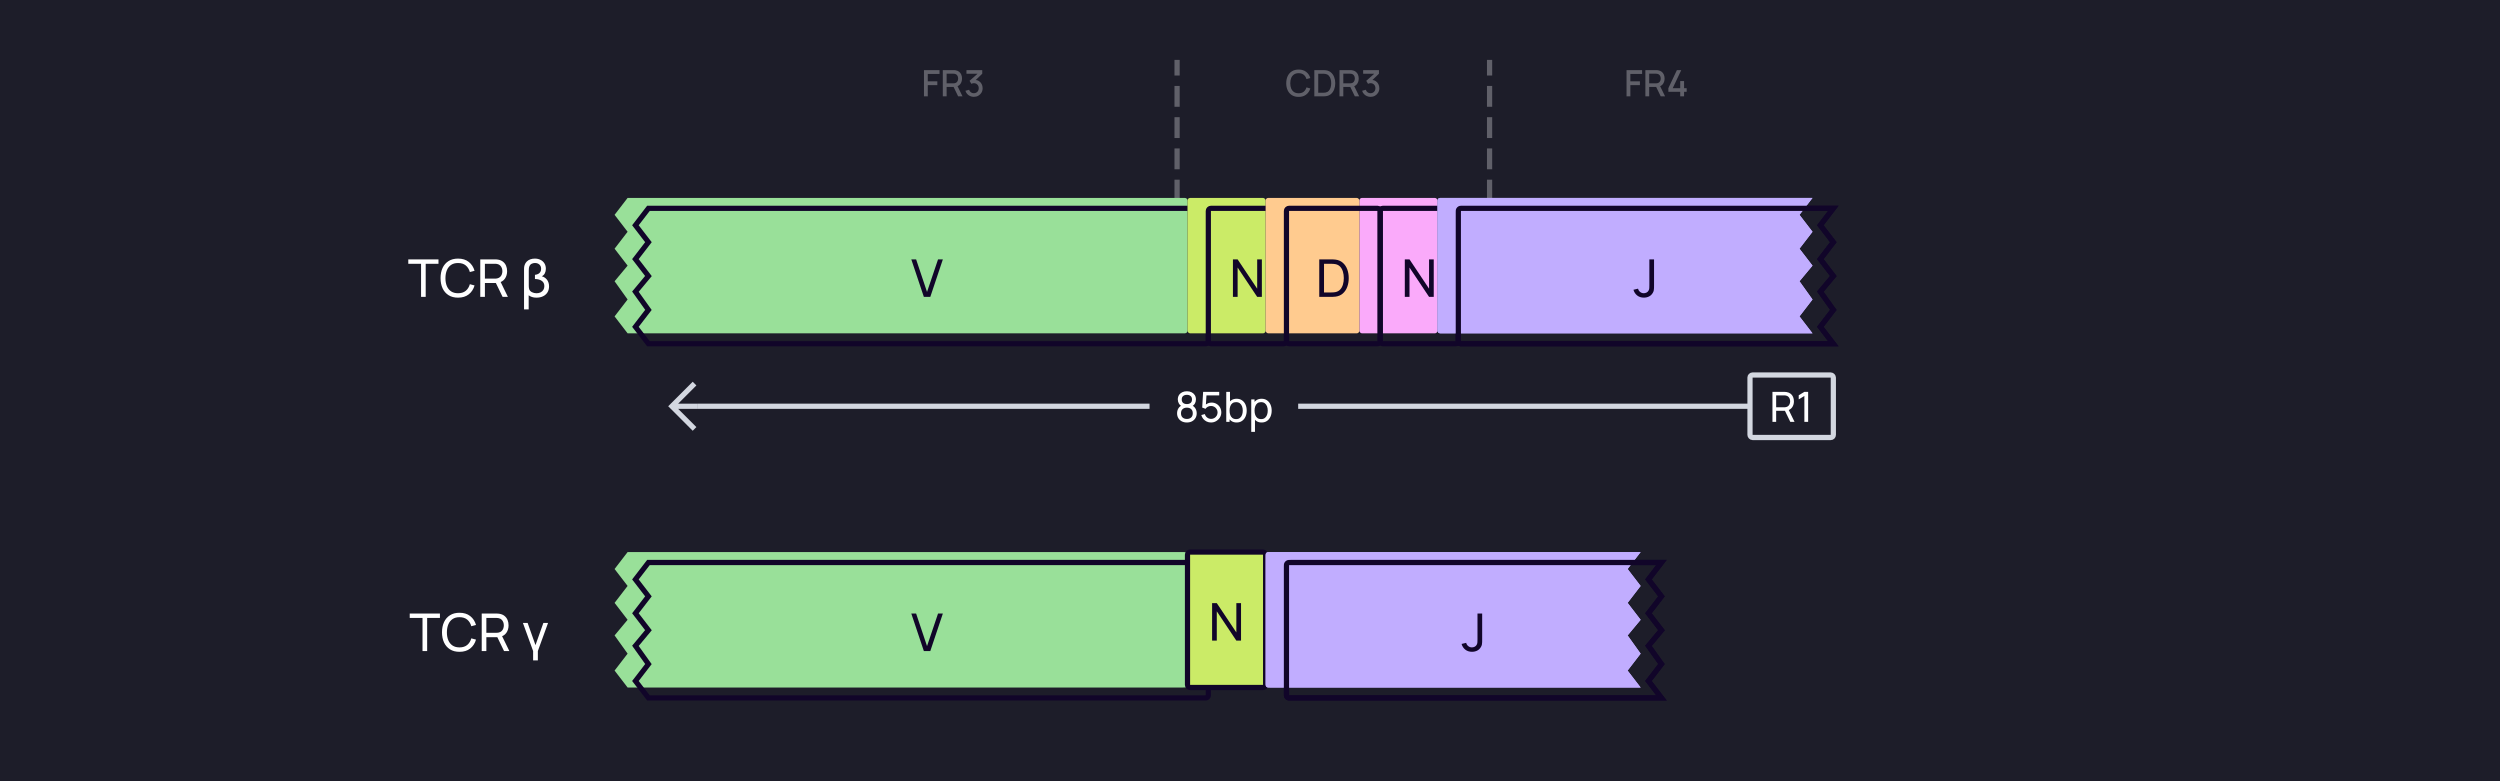 <svg width="960" height="300" viewBox="0 0 960 300" fill="none" xmlns="http://www.w3.org/2000/svg">
<rect width="960" height="300" fill="#1D1D29"/>
<path d="M354.805 37V26.92H360.776V28.383H356.268V31.225H359.936V32.695H356.268V37H354.805ZM362.038 37V26.92H366.112C366.21 26.92 366.331 26.925 366.476 26.934C366.62 26.939 366.758 26.953 366.889 26.976C367.449 27.065 367.915 27.256 368.289 27.55C368.667 27.844 368.949 28.215 369.136 28.663C369.322 29.111 369.416 29.606 369.416 30.147C369.416 30.95 369.21 31.643 368.8 32.226C368.389 32.805 367.773 33.166 366.952 33.311L366.357 33.381H363.501V37H362.038ZM367.932 37L365.944 32.898L367.421 32.52L369.605 37H367.932ZM363.501 31.995H366.056C366.149 31.995 366.252 31.99 366.364 31.981C366.48 31.972 366.59 31.955 366.693 31.932C366.991 31.862 367.232 31.734 367.414 31.547C367.596 31.356 367.726 31.136 367.806 30.889C367.885 30.642 367.925 30.394 367.925 30.147C367.925 29.9 367.885 29.655 367.806 29.412C367.726 29.165 367.596 28.948 367.414 28.761C367.232 28.57 366.991 28.439 366.693 28.369C366.59 28.341 366.48 28.322 366.364 28.313C366.252 28.304 366.149 28.299 366.056 28.299H363.501V31.995ZM373.964 37.189C373.465 37.189 372.996 37.096 372.557 36.909C372.118 36.718 371.738 36.447 371.416 36.097C371.099 35.747 370.868 35.334 370.723 34.858L372.137 34.466C372.272 34.9 372.508 35.234 372.844 35.467C373.18 35.696 373.553 35.808 373.964 35.803C374.333 35.798 374.657 35.712 374.937 35.544C375.217 35.376 375.436 35.15 375.595 34.865C375.754 34.576 375.833 34.244 375.833 33.871C375.833 33.311 375.658 32.849 375.308 32.485C374.963 32.121 374.51 31.939 373.95 31.939C373.791 31.939 373.628 31.962 373.46 32.009C373.297 32.056 373.143 32.116 372.998 32.191L372.312 31.036L375.868 27.893L376.022 28.313H371.122V26.92H377.184V28.313L374.23 31.155L374.216 30.679C374.851 30.679 375.401 30.821 375.868 31.106C376.335 31.386 376.694 31.769 376.946 32.254C377.203 32.735 377.331 33.274 377.331 33.871C377.331 34.515 377.179 35.087 376.876 35.586C376.577 36.085 376.174 36.477 375.665 36.762C375.161 37.047 374.594 37.189 373.964 37.189Z" fill="white" fill-opacity="0.3"/>
<path d="M498.682 37.21C497.674 37.21 496.815 36.991 496.106 36.552C495.397 36.109 494.853 35.493 494.475 34.704C494.102 33.915 493.915 33.001 493.915 31.96C493.915 30.919 494.102 30.005 494.475 29.216C494.853 28.427 495.397 27.814 496.106 27.375C496.815 26.932 497.674 26.71 498.682 26.71C499.844 26.71 500.805 27.004 501.566 27.592C502.331 28.18 502.863 28.971 503.162 29.965L501.678 30.364C501.482 29.659 501.132 29.106 500.628 28.705C500.129 28.304 499.48 28.103 498.682 28.103C497.968 28.103 497.373 28.264 496.897 28.586C496.421 28.908 496.062 29.358 495.819 29.937C495.581 30.516 495.462 31.19 495.462 31.96C495.457 32.73 495.574 33.404 495.812 33.983C496.055 34.562 496.414 35.012 496.89 35.334C497.371 35.656 497.968 35.817 498.682 35.817C499.48 35.817 500.129 35.616 500.628 35.215C501.132 34.809 501.482 34.256 501.678 33.556L503.162 33.955C502.863 34.949 502.331 35.74 501.566 36.328C500.805 36.916 499.844 37.21 498.682 37.21ZM504.702 37V26.92H507.859C507.952 26.92 508.125 26.922 508.377 26.927C508.633 26.932 508.878 26.95 509.112 26.983C509.9 27.081 510.563 27.363 511.1 27.83C511.641 28.297 512.049 28.889 512.325 29.608C512.6 30.322 512.738 31.106 512.738 31.96C512.738 32.819 512.6 33.607 512.325 34.326C512.049 35.04 511.641 35.63 511.1 36.097C510.563 36.559 509.9 36.839 509.112 36.937C508.878 36.97 508.633 36.988 508.377 36.993C508.125 36.998 507.952 37 507.859 37H504.702ZM506.2 35.607H507.859C508.017 35.607 508.206 35.602 508.426 35.593C508.645 35.584 508.839 35.565 509.007 35.537C509.52 35.439 509.935 35.217 510.253 34.872C510.575 34.522 510.81 34.093 510.96 33.584C511.109 33.075 511.184 32.534 511.184 31.96C511.184 31.367 511.107 30.819 510.953 30.315C510.799 29.806 510.561 29.382 510.239 29.041C509.921 28.696 509.511 28.476 509.007 28.383C508.839 28.35 508.643 28.332 508.419 28.327C508.199 28.318 508.013 28.313 507.859 28.313H506.2V35.607ZM514.368 37V26.92H518.442C518.54 26.92 518.661 26.925 518.806 26.934C518.95 26.939 519.088 26.953 519.219 26.976C519.779 27.065 520.245 27.256 520.619 27.55C520.997 27.844 521.279 28.215 521.466 28.663C521.652 29.111 521.746 29.606 521.746 30.147C521.746 30.95 521.54 31.643 521.13 32.226C520.719 32.805 520.103 33.166 519.282 33.311L518.687 33.381H515.831V37H514.368ZM520.262 37L518.274 32.898L519.751 32.52L521.935 37H520.262ZM515.831 31.995H518.386C518.479 31.995 518.582 31.99 518.694 31.981C518.81 31.972 518.92 31.955 519.023 31.932C519.321 31.862 519.562 31.734 519.744 31.547C519.926 31.356 520.056 31.136 520.136 30.889C520.215 30.642 520.255 30.394 520.255 30.147C520.255 29.9 520.215 29.655 520.136 29.412C520.056 29.165 519.926 28.948 519.744 28.761C519.562 28.57 519.321 28.439 519.023 28.369C518.92 28.341 518.81 28.322 518.694 28.313C518.582 28.304 518.479 28.299 518.386 28.299H515.831V31.995ZM526.294 37.189C525.795 37.189 525.326 37.096 524.887 36.909C524.448 36.718 524.068 36.447 523.746 36.097C523.429 35.747 523.198 35.334 523.053 34.858L524.467 34.466C524.602 34.9 524.838 35.234 525.174 35.467C525.51 35.696 525.883 35.808 526.294 35.803C526.663 35.798 526.987 35.712 527.267 35.544C527.547 35.376 527.766 35.15 527.925 34.865C528.084 34.576 528.163 34.244 528.163 33.871C528.163 33.311 527.988 32.849 527.638 32.485C527.293 32.121 526.84 31.939 526.28 31.939C526.121 31.939 525.958 31.962 525.79 32.009C525.627 32.056 525.473 32.116 525.328 32.191L524.642 31.036L528.198 27.893L528.352 28.313H523.452V26.92H529.514V28.313L526.56 31.155L526.546 30.679C527.181 30.679 527.731 30.821 528.198 31.106C528.665 31.386 529.024 31.769 529.276 32.254C529.533 32.735 529.661 33.274 529.661 33.871C529.661 34.515 529.509 35.087 529.206 35.586C528.907 36.085 528.504 36.477 527.995 36.762C527.491 37.047 526.924 37.189 526.294 37.189Z" fill="white" fill-opacity="0.3"/>
<path d="M161.688 114V101.29H156.778V99.6H168.378V101.29H163.468V114H161.688ZM175.89 114.3C174.457 114.3 173.24 113.983 172.24 113.35C171.24 112.717 170.477 111.837 169.95 110.71C169.43 109.583 169.17 108.28 169.17 106.8C169.17 105.32 169.43 104.017 169.95 102.89C170.477 101.763 171.24 100.883 172.24 100.25C173.24 99.617 174.457 99.3 175.89 99.3C177.557 99.3 178.927 99.723 180 100.57C181.08 101.417 181.824 102.557 182.23 103.99L180.42 104.47C180.127 103.397 179.604 102.55 178.85 101.93C178.097 101.31 177.11 101 175.89 101C174.817 101 173.924 101.243 173.21 101.73C172.497 102.217 171.96 102.897 171.6 103.77C171.24 104.637 171.057 105.647 171.05 106.8C171.044 107.947 171.22 108.957 171.58 109.83C171.94 110.697 172.48 111.377 173.2 111.87C173.92 112.357 174.817 112.6 175.89 112.6C177.11 112.6 178.097 112.29 178.85 111.67C179.604 111.043 180.127 110.197 180.42 109.13L182.23 109.61C181.824 111.037 181.08 112.177 180 113.03C178.927 113.877 177.557 114.3 175.89 114.3ZM184.423 114V99.6H190.113C190.253 99.6 190.42 99.607 190.613 99.62C190.807 99.627 190.993 99.647 191.173 99.68C191.953 99.8 192.607 100.067 193.133 100.48C193.667 100.893 194.067 101.417 194.333 102.05C194.6 102.677 194.733 103.373 194.733 104.14C194.733 105.253 194.443 106.22 193.863 107.04C193.283 107.853 192.433 108.363 191.313 108.57L190.633 108.68H186.203V114H184.423ZM192.993 114L190.153 108.14L191.913 107.6L195.033 114H192.993ZM186.203 106.99H190.053C190.18 106.99 190.323 106.983 190.483 106.97C190.65 106.957 190.807 106.933 190.953 106.9C191.413 106.793 191.787 106.6 192.073 106.32C192.367 106.033 192.58 105.7 192.713 105.32C192.847 104.933 192.913 104.54 192.913 104.14C192.913 103.74 192.847 103.35 192.713 102.97C192.58 102.583 192.367 102.247 192.073 101.96C191.787 101.673 191.413 101.48 190.953 101.38C190.807 101.34 190.65 101.317 190.483 101.31C190.323 101.297 190.18 101.29 190.053 101.29H186.203V106.99ZM201.23 118.8V103.2C201.23 102.953 201.247 102.71 201.28 102.47C201.32 102.23 201.377 102 201.45 101.78C201.63 101.24 201.91 100.787 202.29 100.42C202.67 100.047 203.123 99.767 203.65 99.58C204.177 99.393 204.75 99.3 205.37 99.3C206.203 99.3 206.937 99.463 207.57 99.79C208.21 100.11 208.71 100.563 209.07 101.15C209.43 101.737 209.61 102.427 209.61 103.22C209.61 103.86 209.48 104.433 209.22 104.94C208.967 105.447 208.577 105.83 208.05 106.09C208.403 106.177 208.743 106.323 209.07 106.53C209.403 106.737 209.703 107 209.97 107.32C210.237 107.64 210.447 108.02 210.6 108.46C210.76 108.9 210.84 109.397 210.84 109.95C210.84 110.823 210.643 111.587 210.25 112.24C209.857 112.887 209.293 113.393 208.56 113.76C207.833 114.12 206.96 114.3 205.94 114.3C205.327 114.3 204.773 114.217 204.28 114.05C203.793 113.89 203.37 113.67 203.01 113.39V118.8H201.23ZM206.02 112.61C206.613 112.61 207.137 112.497 207.59 112.27C208.043 112.037 208.397 111.717 208.65 111.31C208.903 110.897 209.03 110.417 209.03 109.87C209.03 108.983 208.703 108.313 208.05 107.86C207.397 107.4 206.52 107.16 205.42 107.14V105.54C205.88 105.493 206.287 105.38 206.64 105.2C207 105.02 207.28 104.767 207.48 104.44C207.687 104.113 207.79 103.713 207.79 103.24C207.79 102.527 207.567 101.973 207.12 101.58C206.673 101.187 206.103 100.99 205.41 100.99C204.97 100.99 204.55 101.09 204.15 101.29C203.757 101.483 203.467 101.813 203.28 102.28C203.18 102.54 203.117 102.817 203.09 103.11C203.063 103.397 203.05 103.647 203.05 103.86V109.71C203.05 109.903 203.06 110.123 203.08 110.37C203.107 110.61 203.147 110.823 203.2 111.01C203.367 111.523 203.723 111.92 204.27 112.2C204.817 112.473 205.4 112.61 206.02 112.61Z" fill="white"/>
<path d="M452 112V24" stroke="white" stroke-opacity="0.3" stroke-width="2" stroke-linecap="square" stroke-dasharray="6 6"/>
<path d="M363.258 112H365.738L370.558 97.6H368.708L364.478 110.11L360.288 97.6H358.438L363.258 112Z" fill="#110529"/>
<path d="M572 112V24" stroke="white" stroke-opacity="0.3" stroke-width="2" stroke-linecap="square" stroke-dasharray="6 6"/>
<g filter="url(#filter0_i_6946_5887)">
<path fill-rule="evenodd" clip-rule="evenodd" d="M257.6 80H249L244 86.5L249 93L244 99.5L249 106L244 112L249 119L244 125.5L249 132H257.6H258H462.4C462.96 132 463.24 132 463.454 131.891C463.642 131.795 463.795 131.642 463.891 131.454C464 131.24 464 130.96 464 130.4V125.5V119V112V106V99.5V93V86.5V81.6C464 81.04 464 80.76 463.891 80.546C463.795 80.358 463.642 80.205 463.454 80.109C463.24 80 462.96 80 462.4 80H258H257.6Z" fill="#99E099"/>
</g>
<path d="M249 80V79H248.508L248.207 79.39L249 80ZM244 86.5L243.207 85.89L242.738 86.5L243.207 87.11L244 86.5ZM249 93L249.793 93.61L250.262 93L249.793 92.39L249 93ZM244 99.5L243.207 98.89L242.738 99.5L243.207 100.11L244 99.5ZM249 106L249.768 106.64L250.281 106.025L249.793 105.39L249 106ZM244 112L243.232 111.36L242.737 111.953L243.186 112.581L244 112ZM249 119L249.793 119.61L250.245 119.022L249.814 118.419L249 119ZM244 125.5L243.207 124.89L242.738 125.5L243.207 126.11L244 125.5ZM249 132L248.207 132.61L248.508 133H249V132ZM463.454 131.891L463.908 132.782L463.908 132.782L463.454 131.891ZM463.891 131.454L463 131L463 131L463.891 131.454ZM463.891 80.546L463 81L463 81L463.891 80.546ZM463.454 80.109L463.908 79.218L463.908 79.218L463.454 80.109ZM249 81H257.6V79H249V81ZM244.793 87.11L249.793 80.61L248.207 79.39L243.207 85.89L244.793 87.11ZM249.793 92.39L244.793 85.89L243.207 87.11L248.207 93.61L249.793 92.39ZM244.793 100.11L249.793 93.61L248.207 92.39L243.207 98.89L244.793 100.11ZM249.793 105.39L244.793 98.89L243.207 100.11L248.207 106.61L249.793 105.39ZM244.768 112.64L249.768 106.64L248.232 105.36L243.232 111.36L244.768 112.64ZM249.814 118.419L244.814 111.419L243.186 112.581L248.186 119.581L249.814 118.419ZM244.793 126.11L249.793 119.61L248.207 118.39L243.207 124.89L244.793 126.11ZM249.793 131.39L244.793 124.89L243.207 126.11L248.207 132.61L249.793 131.39ZM257.6 131H249V133H257.6V131ZM257.6 133H258V131H257.6V133ZM258 133H462.4V131H258V133ZM462.4 133C462.664 133 462.921 133.001 463.138 132.983C463.367 132.964 463.637 132.92 463.908 132.782L463 131C463.058 130.971 463.08 130.981 462.975 130.99C462.859 130.999 462.697 131 462.4 131V133ZM463.908 132.782C464.284 132.59 464.59 132.284 464.782 131.908L463 131L463 131L463.908 132.782ZM464.782 131.908C464.92 131.637 464.964 131.367 464.983 131.138C465.001 130.921 465 130.664 465 130.4H463C463 130.697 462.999 130.859 462.99 130.975C462.981 131.08 462.971 131.058 463 131L464.782 131.908ZM465 130.4V125.5H463V130.4H465ZM465 125.5V119H463V125.5H465ZM465 119V112H463V119H465ZM465 112V106H463V112H465ZM465 106V99.5H463V106H465ZM465 99.5V93H463V99.5H465ZM465 93V86.5H463V93H465ZM465 86.5V81.6H463V86.5H465ZM465 81.6C465 81.337 465.001 81.079 464.983 80.862C464.964 80.633 464.92 80.363 464.782 80.092L463 81C462.971 80.942 462.981 80.92 462.99 81.025C462.999 81.141 463 81.303 463 81.6H465ZM464.782 80.092C464.59 79.716 464.284 79.41 463.908 79.218L463 81L463 81L464.782 80.092ZM463.908 79.218C463.637 79.08 463.367 79.036 463.138 79.017C462.921 78.999 462.664 79 462.4 79V81C462.697 81 462.859 81.001 462.975 81.01C463.08 81.019 463.058 81.029 463 81L463.908 79.218ZM462.4 79H258V81H462.4V79ZM258 79H257.6V81H258V79Z" fill="#110529"/>
<path d="M354.758 114L349.938 99.6H351.788L355.978 112.11L360.208 99.6H362.058L357.238 114H354.758Z" fill="#110529"/>
<g filter="url(#filter1_i_6946_5887)">
<rect x="464" y="80" width="30" height="52" rx="1" fill="#CBEB67"/>
</g>
<rect x="464" y="80" width="30" height="52" rx="1" stroke="#110529" stroke-width="2" stroke-linecap="round"/>
<g filter="url(#filter2_i_6946_5887)">
<rect x="530" y="80" width="30" height="52" rx="1" fill="#FAAAFA"/>
</g>
<rect x="530" y="80" width="30" height="52" rx="1" stroke="#110529" stroke-width="2" stroke-linecap="round"/>
<g filter="url(#filter3_i_6946_5887)">
<rect x="494" y="80" width="36" height="52" rx="1" fill="#FFCB8F"/>
</g>
<rect x="494" y="80" width="36" height="52" rx="1" stroke="#110529" stroke-width="2" stroke-linecap="round"/>
<path d="M473.447 114V99.6H475.247L482.757 110.85V99.6H484.557V114H482.757L475.247 102.74V114H473.447Z" fill="#110529"/>
<path d="M539.447 114V99.6H541.247L548.757 110.85V99.6H550.557V114H548.757L541.247 102.74V114H539.447Z" fill="#110529"/>
<path d="M506.593 114V99.6H511.033C511.18 99.6 511.437 99.603 511.803 99.61C512.17 99.617 512.52 99.643 512.853 99.69C513.967 99.837 514.897 100.243 515.643 100.91C516.397 101.57 516.963 102.41 517.343 103.43C517.723 104.45 517.913 105.573 517.913 106.8C517.913 108.027 517.723 109.15 517.343 110.17C516.963 111.19 516.397 112.033 515.643 112.7C514.897 113.36 513.967 113.763 512.853 113.91C512.52 113.95 512.167 113.977 511.793 113.99C511.427 113.997 511.173 114 511.033 114H506.593ZM508.423 112.3H511.033C511.287 112.3 511.57 112.293 511.883 112.28C512.197 112.26 512.47 112.23 512.703 112.19C513.49 112.043 514.127 111.713 514.613 111.2C515.1 110.687 515.457 110.047 515.683 109.28C515.91 108.513 516.023 107.687 516.023 106.8C516.023 105.893 515.907 105.057 515.673 104.29C515.447 103.523 515.09 102.887 514.603 102.38C514.117 101.873 513.483 101.55 512.703 101.41C512.47 101.363 512.193 101.333 511.873 101.32C511.553 101.307 511.273 101.3 511.033 101.3H508.423V112.3Z" fill="#110529"/>
<g filter="url(#filter4_i_6946_5887)">
<path fill-rule="evenodd" clip-rule="evenodd" d="M697.4 132H704L699 125.5L704 119L699 112L704 106L699 99.5L704 93L699 86.5L704 80H697.4H690H561.6C561.04 80 560.76 80 560.546 80.109C560.358 80.205 560.205 80.358 560.109 80.546C560 80.76 560 81.04 560 81.6V130.4C560 130.96 560 131.24 560.109 131.454C560.205 131.642 560.358 131.795 560.546 131.891C560.76 132 561.04 132 561.6 132H690H697.4Z" fill="#C1ADFF"/>
</g>
<path d="M704 132V133H706.031L704.793 131.39L704 132ZM699 125.5L698.207 124.89L697.738 125.5L698.207 126.11L699 125.5ZM704 119L704.793 119.61L705.245 119.022L704.814 118.419L704 119ZM699 112L698.232 111.36L697.737 111.953L698.186 112.581L699 112ZM704 106L704.768 106.64L705.281 106.025L704.793 105.39L704 106ZM699 99.5L698.207 98.89L697.738 99.5L698.207 100.11L699 99.5ZM704 93L704.793 93.61L705.262 93L704.793 92.39L704 93ZM699 86.5L698.207 85.89L697.738 86.5L698.207 87.11L699 86.5ZM704 80L704.793 80.61L706.031 79H704V80ZM560.546 80.109L560.092 79.218L560.092 79.218L560.546 80.109ZM560.109 80.546L561 81L561 81L560.109 80.546ZM560.109 131.454L559.218 131.908L559.218 131.908L560.109 131.454ZM560.546 131.891L560.092 132.782L560.092 132.782L560.546 131.891ZM697.4 133H704V131H697.4V133ZM704.793 131.39L699.793 124.89L698.207 126.11L703.207 132.61L704.793 131.39ZM699.793 126.11L704.793 119.61L703.207 118.39L698.207 124.89L699.793 126.11ZM704.814 118.419L699.814 111.419L698.186 112.581L703.186 119.581L704.814 118.419ZM699.768 112.64L704.768 106.64L703.232 105.36L698.232 111.36L699.768 112.64ZM704.793 105.39L699.793 98.89L698.207 100.11L703.207 106.61L704.793 105.39ZM699.793 100.11L704.793 93.61L703.207 92.39L698.207 98.89L699.793 100.11ZM704.793 92.39L699.793 85.89L698.207 87.11L703.207 93.61L704.793 92.39ZM699.793 87.11L704.793 80.61L703.207 79.39L698.207 85.89L699.793 87.11ZM704 79H697.4V81H704V79ZM697.4 79H690V81H697.4V79ZM690 79H561.6V81H690V79ZM561.6 79C561.336 79 561.079 78.999 560.862 79.017C560.633 79.036 560.363 79.08 560.092 79.218L561 81C560.942 81.029 560.92 81.019 561.025 81.01C561.141 81.001 561.303 81 561.6 81V79ZM560.092 79.218C559.716 79.41 559.41 79.716 559.218 80.092L561 81L561 81L560.092 79.218ZM559.218 80.092C559.08 80.363 559.036 80.633 559.017 80.862C558.999 81.079 559 81.337 559 81.6H561C561 81.303 561.001 81.141 561.01 81.025C561.019 80.92 561.029 80.942 561 81L559.218 80.092ZM559 81.6V130.4H561V81.6H559ZM559 130.4C559 130.664 558.999 130.921 559.017 131.138C559.036 131.367 559.08 131.637 559.218 131.908L561 131C561.029 131.058 561.019 131.08 561.01 130.975C561.001 130.859 561 130.697 561 130.4H559ZM559.218 131.908C559.41 132.284 559.716 132.59 560.092 132.782L561 131L561 131L559.218 131.908ZM560.092 132.782C560.363 132.92 560.633 132.964 560.862 132.983C561.079 133.001 561.336 133 561.6 133V131C561.303 131 561.141 130.999 561.025 130.99C560.92 130.981 560.942 130.971 561 131L560.092 132.782ZM561.6 133H690V131H561.6V133ZM690 133H697.4V131H690V133Z" fill="#110529"/>
<g filter="url(#filter5_i_6946_5887)">
<path fill-rule="evenodd" clip-rule="evenodd" d="M697.4 132H704L699 125.5L704 119L699 112L704 106L699 99.5L704 93L699 86.5L704 80H697.4H690H561.6C561.04 80 560.76 80 560.546 80.109C560.358 80.205 560.205 80.358 560.109 80.546C560 80.76 560 81.04 560 81.6V130.4C560 130.96 560 131.24 560.109 131.454C560.205 131.642 560.358 131.795 560.546 131.891C560.76 132 561.04 132 561.6 132H690H697.4Z" fill="#C1ADFF"/>
</g>
<path d="M704 132V133H706.031L704.793 131.39L704 132ZM699 125.5L698.207 124.89L697.738 125.5L698.207 126.11L699 125.5ZM704 119L704.793 119.61L705.245 119.022L704.814 118.419L704 119ZM699 112L698.232 111.36L697.737 111.953L698.186 112.581L699 112ZM704 106L704.768 106.64L705.281 106.025L704.793 105.39L704 106ZM699 99.5L698.207 98.89L697.738 99.5L698.207 100.11L699 99.5ZM704 93L704.793 93.61L705.262 93L704.793 92.39L704 93ZM699 86.5L698.207 85.89L697.738 86.5L698.207 87.11L699 86.5ZM704 80L704.793 80.61L706.031 79H704V80ZM560.546 80.109L560.092 79.218L560.092 79.218L560.546 80.109ZM560.109 80.546L561 81L561 81L560.109 80.546ZM560.109 131.454L559.218 131.908L559.218 131.908L560.109 131.454ZM560.546 131.891L560.092 132.782L560.092 132.782L560.546 131.891ZM697.4 133H704V131H697.4V133ZM704.793 131.39L699.793 124.89L698.207 126.11L703.207 132.61L704.793 131.39ZM699.793 126.11L704.793 119.61L703.207 118.39L698.207 124.89L699.793 126.11ZM704.814 118.419L699.814 111.419L698.186 112.581L703.186 119.581L704.814 118.419ZM699.768 112.64L704.768 106.64L703.232 105.36L698.232 111.36L699.768 112.64ZM704.793 105.39L699.793 98.89L698.207 100.11L703.207 106.61L704.793 105.39ZM699.793 100.11L704.793 93.61L703.207 92.39L698.207 98.89L699.793 100.11ZM704.793 92.39L699.793 85.89L698.207 87.11L703.207 93.61L704.793 92.39ZM699.793 87.11L704.793 80.61L703.207 79.39L698.207 85.89L699.793 87.11ZM704 79H697.4V81H704V79ZM697.4 79H690V81H697.4V79ZM690 79H561.6V81H690V79ZM561.6 79C561.336 79 561.079 78.999 560.862 79.017C560.633 79.036 560.363 79.08 560.092 79.218L561 81C560.942 81.029 560.92 81.019 561.025 81.01C561.141 81.001 561.303 81 561.6 81V79ZM560.092 79.218C559.716 79.41 559.41 79.716 559.218 80.092L561 81L561 81L560.092 79.218ZM559.218 80.092C559.08 80.363 559.036 80.633 559.017 80.862C558.999 81.079 559 81.337 559 81.6H561C561 81.303 561.001 81.141 561.01 81.025C561.019 80.92 561.029 80.942 561 81L559.218 80.092ZM559 81.6V130.4H561V81.6H559ZM559 130.4C559 130.664 558.999 130.921 559.017 131.138C559.036 131.367 559.08 131.637 559.218 131.908L561 131C561.029 131.058 561.019 131.08 561.01 130.975C561.001 130.859 561 130.697 561 130.4H559ZM559.218 131.908C559.41 132.284 559.716 132.59 560.092 132.782L561 131L561 131L559.218 131.908ZM560.092 132.782C560.363 132.92 560.633 132.964 560.862 132.983C561.079 133.001 561.336 133 561.6 133V131C561.303 131 561.141 130.999 561.025 130.99C560.92 130.981 560.942 130.971 561 131L560.092 132.782ZM561.6 133H690V131H561.6V133ZM690 133H697.4V131H690V133Z" fill="#110529"/>
<path d="M631.244 114.29C630.237 114.29 629.384 114.017 628.684 113.47C627.984 112.923 627.504 112.19 627.244 111.27L629.014 110.85C629.121 111.337 629.377 111.75 629.784 112.09C630.197 112.43 630.671 112.6 631.204 112.6C631.551 112.6 631.904 112.517 632.264 112.35C632.624 112.177 632.901 111.897 633.094 111.51C633.227 111.243 633.304 110.95 633.324 110.63C633.344 110.303 633.354 109.92 633.354 109.48V99.6H635.154V109.48C635.154 109.893 635.151 110.263 635.144 110.59C635.144 110.917 635.111 111.23 635.044 111.53C634.984 111.823 634.864 112.123 634.684 112.43C634.324 113.063 633.841 113.533 633.234 113.84C632.634 114.14 631.971 114.29 631.244 114.29Z" fill="#110529"/>
<path d="M258 156L257.293 156.707L256.586 156L257.293 155.293L258 156ZM265.293 147.293L266 146.586L267.414 148L266.707 148.707L265.293 147.293ZM266.707 163.293L267.414 164L266 165.414L265.293 164.707L266.707 163.293ZM268 157L258 157L258 155L268 155L268 157ZM257.293 155.293L265.293 147.293L266.707 148.707L258.707 156.707L257.293 155.293ZM258.707 155.293L266.707 163.293L265.293 164.707L257.293 156.707L258.707 155.293Z" fill="#D3D7E0"/>
<path d="M441.5 156H268" stroke="#D3D7E0" stroke-width="2"/>
<rect width="57" height="20" transform="translate(441.5 146)" fill="#1D1D29"/>
<path d="M455.759 162.24C455.023 162.24 454.372 162.093 453.807 161.8C453.242 161.501 452.799 161.088 452.479 160.56C452.159 160.032 451.999 159.416 451.999 158.712C451.999 158.024 452.162 157.403 452.487 156.848C452.818 156.293 453.314 155.867 453.975 155.568L453.951 156.088C453.412 155.827 452.999 155.459 452.711 154.984C452.423 154.504 452.279 153.973 452.279 153.392C452.279 152.741 452.428 152.181 452.727 151.712C453.026 151.243 453.436 150.88 453.959 150.624C454.482 150.368 455.082 150.24 455.759 150.24C456.436 150.24 457.036 150.368 457.559 150.624C458.082 150.88 458.492 151.243 458.791 151.712C459.09 152.181 459.239 152.741 459.239 153.392C459.239 153.973 459.103 154.501 458.831 154.976C458.559 155.445 458.14 155.816 457.575 156.088L457.543 155.576C458.204 155.864 458.7 156.288 459.031 156.848C459.367 157.403 459.535 158.024 459.535 158.712C459.535 159.416 459.372 160.032 459.047 160.56C458.727 161.088 458.282 161.501 457.711 161.8C457.146 162.093 456.495 162.24 455.759 162.24ZM455.759 160.88C456.431 160.88 456.975 160.696 457.391 160.328C457.812 159.955 458.023 159.416 458.023 158.712C458.023 158.003 457.815 157.464 457.399 157.096C456.988 156.723 456.442 156.536 455.759 156.536C455.082 156.536 454.535 156.723 454.119 157.096C453.708 157.464 453.503 158.003 453.503 158.712C453.503 159.416 453.711 159.955 454.127 160.328C454.543 160.696 455.087 160.88 455.759 160.88ZM455.759 155.168C456.346 155.168 456.82 155.021 457.183 154.728C457.546 154.429 457.727 153.984 457.727 153.392C457.727 152.8 457.546 152.357 457.183 152.064C456.82 151.765 456.346 151.616 455.759 151.616C455.178 151.616 454.703 151.765 454.335 152.064C453.972 152.357 453.791 152.8 453.791 153.392C453.791 153.984 453.972 154.429 454.335 154.728C454.703 155.021 455.178 155.168 455.759 155.168ZM465.02 162.24C464.428 162.24 463.876 162.117 463.364 161.872C462.858 161.627 462.423 161.291 462.06 160.864C461.703 160.432 461.447 159.936 461.292 159.376L462.66 159.008C462.756 159.387 462.927 159.715 463.172 159.992C463.418 160.264 463.703 160.477 464.028 160.632C464.359 160.781 464.703 160.856 465.06 160.856C465.53 160.856 465.951 160.744 466.324 160.52C466.703 160.291 467.002 159.989 467.22 159.616C467.439 159.237 467.548 158.824 467.548 158.376C467.548 157.912 467.434 157.493 467.204 157.12C466.98 156.741 466.679 156.443 466.3 156.224C465.922 156.005 465.508 155.896 465.06 155.896C464.554 155.896 464.119 156.003 463.756 156.216C463.399 156.424 463.116 156.68 462.908 156.984L461.644 156.504L461.996 150.48H468.18V151.832H462.684L463.316 151.24L463.02 156.064L462.708 155.656C463.028 155.315 463.41 155.051 463.852 154.864C464.3 154.677 464.756 154.584 465.22 154.584C465.935 154.584 466.575 154.752 467.14 155.088C467.706 155.419 468.154 155.872 468.484 156.448C468.815 157.019 468.98 157.661 468.98 158.376C468.98 159.085 468.799 159.733 468.436 160.32C468.074 160.901 467.591 161.368 466.988 161.72C466.391 162.067 465.735 162.24 465.02 162.24ZM474.861 162.24C474.051 162.24 473.368 162.04 472.813 161.64C472.259 161.235 471.837 160.688 471.549 160C471.267 159.307 471.125 158.531 471.125 157.672C471.125 156.803 471.267 156.024 471.549 155.336C471.837 154.648 472.259 154.107 472.813 153.712C473.373 153.317 474.059 153.12 474.869 153.12C475.669 153.12 476.357 153.32 476.933 153.72C477.515 154.115 477.96 154.656 478.269 155.344C478.579 156.032 478.733 156.808 478.733 157.672C478.733 158.536 478.579 159.312 478.269 160C477.96 160.688 477.515 161.235 476.933 161.64C476.357 162.04 475.667 162.24 474.861 162.24ZM470.885 162V150.48H472.317V155.64H472.157V162H470.885ZM474.685 160.936C475.256 160.936 475.728 160.792 476.101 160.504C476.475 160.216 476.755 159.827 476.941 159.336C477.128 158.84 477.221 158.285 477.221 157.672C477.221 157.064 477.128 156.515 476.941 156.024C476.76 155.533 476.477 155.144 476.093 154.856C475.715 154.568 475.232 154.424 474.645 154.424C474.085 154.424 473.621 154.563 473.253 154.84C472.885 155.112 472.611 155.493 472.429 155.984C472.248 156.469 472.157 157.032 472.157 157.672C472.157 158.301 472.245 158.864 472.421 159.36C472.603 159.851 472.88 160.237 473.253 160.52C473.627 160.797 474.104 160.936 474.685 160.936ZM484.455 162.24C483.645 162.24 482.962 162.04 482.407 161.64C481.853 161.235 481.431 160.688 481.143 160C480.861 159.307 480.719 158.531 480.719 157.672C480.719 156.803 480.861 156.024 481.143 155.336C481.431 154.648 481.853 154.107 482.407 153.712C482.967 153.317 483.653 153.12 484.463 153.12C485.263 153.12 485.951 153.32 486.527 153.72C487.109 154.115 487.554 154.656 487.863 155.344C488.173 156.032 488.327 156.808 488.327 157.672C488.327 158.536 488.173 159.312 487.863 160C487.554 160.688 487.109 161.235 486.527 161.64C485.951 162.04 485.261 162.24 484.455 162.24ZM480.479 165.84V153.36H481.751V159.72H481.911V165.84H480.479ZM484.279 160.936C484.85 160.936 485.322 160.792 485.695 160.504C486.069 160.216 486.349 159.827 486.535 159.336C486.722 158.84 486.815 158.285 486.815 157.672C486.815 157.064 486.722 156.515 486.535 156.024C486.354 155.533 486.071 155.144 485.687 154.856C485.309 154.568 484.826 154.424 484.239 154.424C483.679 154.424 483.215 154.563 482.847 154.84C482.479 155.112 482.205 155.493 482.023 155.984C481.842 156.469 481.751 157.032 481.751 157.672C481.751 158.301 481.839 158.864 482.015 159.36C482.197 159.851 482.474 160.237 482.847 160.52C483.221 160.797 483.698 160.936 484.279 160.936Z" fill="white"/>
<path d="M672 156H498.5" stroke="#D3D7E0" stroke-width="2"/>
<path d="M680.62 162V150.48H685.172C685.284 150.48 685.417 150.485 685.572 150.496C685.727 150.501 685.876 150.517 686.02 150.544C686.644 150.64 687.167 150.853 687.588 151.184C688.015 151.515 688.335 151.933 688.548 152.44C688.761 152.941 688.868 153.499 688.868 154.112C688.868 155.003 688.636 155.776 688.172 156.432C687.708 157.083 687.028 157.491 686.132 157.656L685.588 157.744H682.044V162H680.62ZM687.476 162L685.204 157.312L686.612 156.88L689.108 162H687.476ZM682.044 156.392H685.124C685.225 156.392 685.34 156.387 685.468 156.376C685.601 156.365 685.727 156.347 685.844 156.32C686.212 156.235 686.511 156.08 686.74 155.856C686.975 155.627 687.145 155.36 687.252 155.056C687.359 154.747 687.412 154.432 687.412 154.112C687.412 153.792 687.359 153.48 687.252 153.176C687.145 152.867 686.975 152.597 686.74 152.368C686.511 152.139 686.212 151.984 685.844 151.904C685.727 151.872 685.601 151.853 685.468 151.848C685.34 151.837 685.225 151.832 685.124 151.832H682.044V156.392ZM692.878 162V152.056L690.71 153.368V151.776L692.878 150.48H694.326V162H692.878Z" fill="white"/>
<rect x="672" y="144" width="32" height="24" rx="1" stroke="#D3D7E0" stroke-width="2"/>
<path d="M624.593 37V26.92H630.564V28.383H626.056V31.225H629.724V32.695H626.056V37H624.593ZM631.826 37V26.92H635.9C635.998 26.92 636.119 26.925 636.264 26.934C636.408 26.939 636.546 26.953 636.677 26.976C637.237 27.065 637.703 27.256 638.077 27.55C638.455 27.844 638.737 28.215 638.924 28.663C639.11 29.111 639.204 29.606 639.204 30.147C639.204 30.95 638.998 31.643 638.588 32.226C638.177 32.805 637.561 33.166 636.74 33.311L636.145 33.381H633.289V37H631.826ZM637.72 37L635.732 32.898L637.209 32.52L639.393 37H637.72ZM633.289 31.995H635.844C635.937 31.995 636.04 31.99 636.152 31.981C636.268 31.972 636.378 31.955 636.481 31.932C636.779 31.862 637.02 31.734 637.202 31.547C637.384 31.356 637.514 31.136 637.594 30.889C637.673 30.642 637.713 30.394 637.713 30.147C637.713 29.9 637.673 29.655 637.594 29.412C637.514 29.165 637.384 28.948 637.202 28.761C637.02 28.57 636.779 28.439 636.481 28.369C636.378 28.341 636.268 28.322 636.152 28.313C636.04 28.304 635.937 28.299 635.844 28.299H633.289V31.995ZM645.201 37V35.243H640.651V33.857L643.927 26.92H645.6L642.324 33.857H645.201V31.127H646.685V33.857H647.686V35.243H646.685V37H645.201Z" fill="white" fill-opacity="0.3"/>
<path d="M162.245 250V237.29H157.335V235.6H168.935V237.29H164.025V250H162.245ZM176.447 250.3C175.014 250.3 173.797 249.983 172.797 249.35C171.797 248.717 171.034 247.837 170.507 246.71C169.987 245.583 169.727 244.28 169.727 242.8C169.727 241.32 169.987 240.017 170.507 238.89C171.034 237.763 171.797 236.883 172.797 236.25C173.797 235.617 175.014 235.3 176.447 235.3C178.114 235.3 179.484 235.723 180.557 236.57C181.637 237.417 182.38 238.557 182.787 239.99L180.977 240.47C180.684 239.397 180.16 238.55 179.407 237.93C178.654 237.31 177.667 237 176.447 237C175.374 237 174.48 237.243 173.767 237.73C173.054 238.217 172.517 238.897 172.157 239.77C171.797 240.637 171.614 241.647 171.607 242.8C171.6 243.947 171.777 244.957 172.137 245.83C172.497 246.697 173.037 247.377 173.757 247.87C174.477 248.357 175.374 248.6 176.447 248.6C177.667 248.6 178.654 248.29 179.407 247.67C180.16 247.043 180.684 246.197 180.977 245.13L182.787 245.61C182.38 247.037 181.637 248.177 180.557 249.03C179.484 249.877 178.114 250.3 176.447 250.3ZM184.98 250V235.6H190.67C190.81 235.6 190.977 235.607 191.17 235.62C191.363 235.627 191.55 235.647 191.73 235.68C192.51 235.8 193.163 236.067 193.69 236.48C194.223 236.893 194.623 237.417 194.89 238.05C195.157 238.677 195.29 239.373 195.29 240.14C195.29 241.253 195 242.22 194.42 243.04C193.84 243.853 192.99 244.363 191.87 244.57L191.19 244.68H186.76V250H184.98ZM193.55 250L190.71 244.14L192.47 243.6L195.59 250H193.55ZM186.76 242.99H190.61C190.737 242.99 190.88 242.983 191.04 242.97C191.207 242.957 191.363 242.933 191.51 242.9C191.97 242.793 192.343 242.6 192.63 242.32C192.923 242.033 193.137 241.7 193.27 241.32C193.403 240.933 193.47 240.54 193.47 240.14C193.47 239.74 193.403 239.35 193.27 238.97C193.137 238.583 192.923 238.247 192.63 237.96C192.343 237.673 191.97 237.48 191.51 237.38C191.363 237.34 191.207 237.317 191.04 237.31C190.88 237.297 190.737 237.29 190.61 237.29H186.76V242.99ZM204.716 253.6V250L200.796 239.2H202.606L205.626 247.73L208.656 239.2H210.456L206.536 250V253.6H204.716Z" fill="white"/>
<path d="M363.258 240H365.738L370.558 225.6H368.708L364.478 238.11L360.288 225.6H358.438L363.258 240Z" fill="#110529"/>
<g filter="url(#filter6_i_6946_5887)">
<path fill-rule="evenodd" clip-rule="evenodd" d="M257.6 216H249L244 222.5L249 229L244 235.5L249 242L244 248L249 255L244 261.5L249 268H257.6H258H462.4C462.96 268 463.24 268 463.454 267.891C463.642 267.795 463.795 267.642 463.891 267.454C464 267.24 464 266.96 464 266.4V261.5V255V248V242V235.5V229V222.5V217.6C464 217.04 464 216.76 463.891 216.546C463.795 216.358 463.642 216.205 463.454 216.109C463.24 216 462.96 216 462.4 216H258H257.6Z" fill="#99E099"/>
</g>
<path d="M249 216V215H248.508L248.207 215.39L249 216ZM244 222.5L243.207 221.89L242.738 222.5L243.207 223.11L244 222.5ZM249 229L249.793 229.61L250.262 229L249.793 228.39L249 229ZM244 235.5L243.207 234.89L242.738 235.5L243.207 236.11L244 235.5ZM249 242L249.768 242.64L250.281 242.025L249.793 241.39L249 242ZM244 248L243.232 247.36L242.737 247.953L243.186 248.581L244 248ZM249 255L249.793 255.61L250.245 255.022L249.814 254.419L249 255ZM244 261.5L243.207 260.89L242.738 261.5L243.207 262.11L244 261.5ZM249 268L248.207 268.61L248.508 269H249V268ZM463.454 267.891L463.908 268.782L463.908 268.782L463.454 267.891ZM463.891 267.454L463 267L463 267L463.891 267.454ZM463.891 216.546L463 217L463 217L463.891 216.546ZM463.454 216.109L463.908 215.218L463.908 215.218L463.454 216.109ZM249 217H257.6V215H249V217ZM244.793 223.11L249.793 216.61L248.207 215.39L243.207 221.89L244.793 223.11ZM249.793 228.39L244.793 221.89L243.207 223.11L248.207 229.61L249.793 228.39ZM244.793 236.11L249.793 229.61L248.207 228.39L243.207 234.89L244.793 236.11ZM249.793 241.39L244.793 234.89L243.207 236.11L248.207 242.61L249.793 241.39ZM244.768 248.64L249.768 242.64L248.232 241.36L243.232 247.36L244.768 248.64ZM249.814 254.419L244.814 247.419L243.186 248.581L248.186 255.581L249.814 254.419ZM244.793 262.11L249.793 255.61L248.207 254.39L243.207 260.89L244.793 262.11ZM249.793 267.39L244.793 260.89L243.207 262.11L248.207 268.61L249.793 267.39ZM257.6 267H249V269H257.6V267ZM257.6 269H258V267H257.6V269ZM258 269H462.4V267H258V269ZM462.4 269C462.664 269 462.921 269.001 463.138 268.983C463.367 268.964 463.637 268.92 463.908 268.782L463 267C463.058 266.971 463.08 266.981 462.975 266.99C462.859 266.999 462.697 267 462.4 267V269ZM463.908 268.782C464.284 268.59 464.59 268.284 464.782 267.908L463 267L463 267L463.908 268.782ZM464.782 267.908C464.92 267.637 464.964 267.367 464.983 267.138C465.001 266.921 465 266.664 465 266.4H463C463 266.697 462.999 266.859 462.99 266.975C462.981 267.08 462.971 267.058 463 267L464.782 267.908ZM465 266.4V261.5H463V266.4H465ZM465 261.5V255H463V261.5H465ZM465 255V248H463V255H465ZM465 248V242H463V248H465ZM465 242V235.5H463V242H465ZM465 235.5V229H463V235.5H465ZM465 229V222.5H463V229H465ZM465 222.5V217.6H463V222.5H465ZM465 217.6C465 217.336 465.001 217.079 464.983 216.862C464.964 216.633 464.92 216.363 464.782 216.092L463 217C462.971 216.942 462.981 216.92 462.99 217.025C462.999 217.141 463 217.303 463 217.6H465ZM464.782 216.092C464.59 215.716 464.284 215.41 463.908 215.218L463 217L463 217L464.782 216.092ZM463.908 215.218C463.637 215.08 463.367 215.036 463.138 215.017C462.921 214.999 462.664 215 462.4 215V217C462.697 217 462.859 217.001 462.975 217.01C463.08 217.019 463.058 217.029 463 217L463.908 215.218ZM462.4 215H258V217H462.4V215ZM258 215H257.6V217H258V215Z" fill="#110529"/>
<path d="M354.758 250L349.938 235.6H351.788L355.978 248.11L360.208 235.6H362.058L357.238 250H354.758Z" fill="#110529"/>
<g filter="url(#filter7_i_6946_5887)">
<rect x="464" y="216" width="30" height="52" rx="1" fill="#CBEB67"/>
<path d="M473.447 250V235.6H475.247L482.757 246.85V235.6H484.557V250H482.757L475.247 238.74V250H473.447Z" fill="#110529"/>
<rect x="464" y="216" width="30" height="52" rx="1" stroke="#110529" stroke-width="2" stroke-linecap="round"/>
</g>
<g filter="url(#filter8_i_6946_5887)">
<path fill-rule="evenodd" clip-rule="evenodd" d="M631.4 268H638L633 261.5L638 255L633 248L638 242L633 235.5L638 229L633 222.5L638 216H631.4H624H495.6C495.04 216 494.76 216 494.546 216.109C494.358 216.205 494.205 216.358 494.109 216.546C494 216.76 494 217.04 494 217.6V266.4C494 266.96 494 267.24 494.109 267.454C494.205 267.642 494.358 267.795 494.546 267.891C494.76 268 495.04 268 495.6 268H624H631.4Z" fill="#C1ADFF"/>
</g>
<path d="M638 268V269H640.031L638.793 267.39L638 268ZM633 261.5L632.207 260.89L631.738 261.5L632.207 262.11L633 261.5ZM638 255L638.793 255.61L639.245 255.022L638.814 254.419L638 255ZM633 248L632.232 247.36L631.737 247.953L632.186 248.581L633 248ZM638 242L638.768 242.64L639.281 242.025L638.793 241.39L638 242ZM633 235.5L632.207 234.89L631.738 235.5L632.207 236.11L633 235.5ZM638 229L638.793 229.61L639.262 229L638.793 228.39L638 229ZM633 222.5L632.207 221.89L631.738 222.5L632.207 223.11L633 222.5ZM638 216L638.793 216.61L640.031 215H638V216ZM494.546 216.109L494.092 215.218L494.092 215.218L494.546 216.109ZM494.109 216.546L495 217L495 217L494.109 216.546ZM494.109 267.454L493.218 267.908L493.218 267.908L494.109 267.454ZM494.546 267.891L494.092 268.782L494.092 268.782L494.546 267.891ZM631.4 269H638V267H631.4V269ZM638.793 267.39L633.793 260.89L632.207 262.11L637.207 268.61L638.793 267.39ZM633.793 262.11L638.793 255.61L637.207 254.39L632.207 260.89L633.793 262.11ZM638.814 254.419L633.814 247.419L632.186 248.581L637.186 255.581L638.814 254.419ZM633.768 248.64L638.768 242.64L637.232 241.36L632.232 247.36L633.768 248.64ZM638.793 241.39L633.793 234.89L632.207 236.11L637.207 242.61L638.793 241.39ZM633.793 236.11L638.793 229.61L637.207 228.39L632.207 234.89L633.793 236.11ZM638.793 228.39L633.793 221.89L632.207 223.11L637.207 229.61L638.793 228.39ZM633.793 223.11L638.793 216.61L637.207 215.39L632.207 221.89L633.793 223.11ZM638 215H631.4V217H638V215ZM631.4 215H624V217H631.4V215ZM624 215H495.6V217H624V215ZM495.6 215C495.336 215 495.079 214.999 494.862 215.017C494.633 215.036 494.363 215.08 494.092 215.218L495 217C494.942 217.029 494.92 217.019 495.025 217.01C495.141 217.001 495.303 217 495.6 217V215ZM494.092 215.218C493.716 215.41 493.41 215.716 493.218 216.092L495 217L495 217L494.092 215.218ZM493.218 216.092C493.08 216.363 493.036 216.633 493.017 216.862C492.999 217.079 493 217.336 493 217.6H495C495 217.303 495.001 217.141 495.01 217.025C495.019 216.92 495.029 216.942 495 217L493.218 216.092ZM493 217.6V266.4H495V217.6H493ZM493 266.4C493 266.664 492.999 266.921 493.017 267.138C493.036 267.367 493.08 267.637 493.218 267.908L495 267C495.029 267.058 495.019 267.08 495.01 266.975C495.001 266.859 495 266.697 495 266.4H493ZM493.218 267.908C493.41 268.284 493.716 268.59 494.092 268.782L495 267L495 267L493.218 267.908ZM494.092 268.782C494.363 268.92 494.633 268.964 494.862 268.983C495.079 269.001 495.336 269 495.6 269V267C495.303 267 495.141 266.999 495.025 266.99C494.92 266.981 494.942 266.971 495 267L494.092 268.782ZM495.6 269H624V267H495.6V269ZM624 269H631.4V267H624V269Z" fill="#110529"/>
<g filter="url(#filter9_i_6946_5887)">
<path fill-rule="evenodd" clip-rule="evenodd" d="M631.4 268H638L633 261.5L638 255L633 248L638 242L633 235.5L638 229L633 222.5L638 216H631.4H624H495.6C495.04 216 494.76 216 494.546 216.109C494.358 216.205 494.205 216.358 494.109 216.546C494 216.76 494 217.04 494 217.6V266.4C494 266.96 494 267.24 494.109 267.454C494.205 267.642 494.358 267.795 494.546 267.891C494.76 268 495.04 268 495.6 268H624H631.4Z" fill="#C1ADFF"/>
</g>
<path d="M638 268V269H640.031L638.793 267.39L638 268ZM633 261.5L632.207 260.89L631.738 261.5L632.207 262.11L633 261.5ZM638 255L638.793 255.61L639.245 255.022L638.814 254.419L638 255ZM633 248L632.232 247.36L631.737 247.953L632.186 248.581L633 248ZM638 242L638.768 242.64L639.281 242.025L638.793 241.39L638 242ZM633 235.5L632.207 234.89L631.738 235.5L632.207 236.11L633 235.5ZM638 229L638.793 229.61L639.262 229L638.793 228.39L638 229ZM633 222.5L632.207 221.89L631.738 222.5L632.207 223.11L633 222.5ZM638 216L638.793 216.61L640.031 215H638V216ZM494.546 216.109L494.092 215.218L494.092 215.218L494.546 216.109ZM494.109 216.546L495 217L495 217L494.109 216.546ZM494.109 267.454L493.218 267.908L493.218 267.908L494.109 267.454ZM494.546 267.891L494.092 268.782L494.092 268.782L494.546 267.891ZM631.4 269H638V267H631.4V269ZM638.793 267.39L633.793 260.89L632.207 262.11L637.207 268.61L638.793 267.39ZM633.793 262.11L638.793 255.61L637.207 254.39L632.207 260.89L633.793 262.11ZM638.814 254.419L633.814 247.419L632.186 248.581L637.186 255.581L638.814 254.419ZM633.768 248.64L638.768 242.64L637.232 241.36L632.232 247.36L633.768 248.64ZM638.793 241.39L633.793 234.89L632.207 236.11L637.207 242.61L638.793 241.39ZM633.793 236.11L638.793 229.61L637.207 228.39L632.207 234.89L633.793 236.11ZM638.793 228.39L633.793 221.89L632.207 223.11L637.207 229.61L638.793 228.39ZM633.793 223.11L638.793 216.61L637.207 215.39L632.207 221.89L633.793 223.11ZM638 215H631.4V217H638V215ZM631.4 215H624V217H631.4V215ZM624 215H495.6V217H624V215ZM495.6 215C495.336 215 495.079 214.999 494.862 215.017C494.633 215.036 494.363 215.08 494.092 215.218L495 217C494.942 217.029 494.92 217.019 495.025 217.01C495.141 217.001 495.303 217 495.6 217V215ZM494.092 215.218C493.716 215.41 493.41 215.716 493.218 216.092L495 217L495 217L494.092 215.218ZM493.218 216.092C493.08 216.363 493.036 216.633 493.017 216.862C492.999 217.079 493 217.336 493 217.6H495C495 217.303 495.001 217.141 495.01 217.025C495.019 216.92 495.029 216.942 495 217L493.218 216.092ZM493 217.6V266.4H495V217.6H493ZM493 266.4C493 266.664 492.999 266.921 493.017 267.138C493.036 267.367 493.08 267.637 493.218 267.908L495 267C495.029 267.058 495.019 267.08 495.01 266.975C495.001 266.859 495 266.697 495 266.4H493ZM493.218 267.908C493.41 268.284 493.716 268.59 494.092 268.782L495 267L495 267L493.218 267.908ZM494.092 268.782C494.363 268.92 494.633 268.964 494.862 268.983C495.079 269.001 495.336 269 495.6 269V267C495.303 267 495.141 266.999 495.025 266.99C494.92 266.981 494.942 266.971 495 267L494.092 268.782ZM495.6 269H624V267H495.6V269ZM624 269H631.4V267H624V269Z" fill="#110529"/>
<path d="M565.244 250.29C564.237 250.29 563.384 250.017 562.684 249.47C561.984 248.923 561.504 248.19 561.244 247.27L563.014 246.85C563.121 247.337 563.377 247.75 563.784 248.09C564.197 248.43 564.671 248.6 565.204 248.6C565.551 248.6 565.904 248.517 566.264 248.35C566.624 248.177 566.901 247.897 567.094 247.51C567.227 247.243 567.304 246.95 567.324 246.63C567.344 246.303 567.354 245.92 567.354 245.48V235.6H569.154V245.48C569.154 245.893 569.151 246.263 569.144 246.59C569.144 246.917 569.111 247.23 569.044 247.53C568.984 247.823 568.864 248.123 568.684 248.43C568.324 249.063 567.841 249.533 567.234 249.84C566.634 250.14 565.971 250.29 565.244 250.29Z" fill="#110529"/>
<defs>
<filter id="filter0_i_6946_5887" x="242.737" y="79" width="222.263" height="54" filterUnits="userSpaceOnUse" color-interpolation-filters="sRGB">
<feFlood flood-opacity="0" result="BackgroundImageFix"/>
<feBlend mode="normal" in="SourceGraphic" in2="BackgroundImageFix" result="shape"/>
<feColorMatrix in="SourceAlpha" type="matrix" values="0 0 0 0 0 0 0 0 0 0 0 0 0 0 0 0 0 0 127 0" result="hardAlpha"/>
<feOffset dx="-8" dy="-4"/>
<feComposite in2="hardAlpha" operator="arithmetic" k2="-1" k3="1"/>
<feColorMatrix type="matrix" values="0 0 0 0 0.067 0 0 0 0 0.02 0 0 0 0 0.161 0 0 0 0.16 0"/>
<feBlend mode="normal" in2="shape" result="effect1_innerShadow_6946_5887"/>
</filter>
<filter id="filter1_i_6946_5887" x="463" y="79" width="32" height="54" filterUnits="userSpaceOnUse" color-interpolation-filters="sRGB">
<feFlood flood-opacity="0" result="BackgroundImageFix"/>
<feBlend mode="normal" in="SourceGraphic" in2="BackgroundImageFix" result="shape"/>
<feColorMatrix in="SourceAlpha" type="matrix" values="0 0 0 0 0 0 0 0 0 0 0 0 0 0 0 0 0 0 127 0" result="hardAlpha"/>
<feOffset dx="-8" dy="-4"/>
<feComposite in2="hardAlpha" operator="arithmetic" k2="-1" k3="1"/>
<feColorMatrix type="matrix" values="0 0 0 0 0.067 0 0 0 0 0.02 0 0 0 0 0.161 0 0 0 0.16 0"/>
<feBlend mode="normal" in2="shape" result="effect1_innerShadow_6946_5887"/>
</filter>
<filter id="filter2_i_6946_5887" x="529" y="79" width="32" height="54" filterUnits="userSpaceOnUse" color-interpolation-filters="sRGB">
<feFlood flood-opacity="0" result="BackgroundImageFix"/>
<feBlend mode="normal" in="SourceGraphic" in2="BackgroundImageFix" result="shape"/>
<feColorMatrix in="SourceAlpha" type="matrix" values="0 0 0 0 0 0 0 0 0 0 0 0 0 0 0 0 0 0 127 0" result="hardAlpha"/>
<feOffset dx="-8" dy="-4"/>
<feComposite in2="hardAlpha" operator="arithmetic" k2="-1" k3="1"/>
<feColorMatrix type="matrix" values="0 0 0 0 0.067 0 0 0 0 0.02 0 0 0 0 0.161 0 0 0 0.16 0"/>
<feBlend mode="normal" in2="shape" result="effect1_innerShadow_6946_5887"/>
</filter>
<filter id="filter3_i_6946_5887" x="493" y="79" width="38" height="54" filterUnits="userSpaceOnUse" color-interpolation-filters="sRGB">
<feFlood flood-opacity="0" result="BackgroundImageFix"/>
<feBlend mode="normal" in="SourceGraphic" in2="BackgroundImageFix" result="shape"/>
<feColorMatrix in="SourceAlpha" type="matrix" values="0 0 0 0 0 0 0 0 0 0 0 0 0 0 0 0 0 0 127 0" result="hardAlpha"/>
<feOffset dx="-8" dy="-4"/>
<feComposite in2="hardAlpha" operator="arithmetic" k2="-1" k3="1"/>
<feColorMatrix type="matrix" values="0 0 0 0 0.067 0 0 0 0 0.02 0 0 0 0 0.161 0 0 0 0.16 0"/>
<feBlend mode="normal" in2="shape" result="effect1_innerShadow_6946_5887"/>
</filter>
<filter id="filter4_i_6946_5887" x="559" y="79" width="147.031" height="54" filterUnits="userSpaceOnUse" color-interpolation-filters="sRGB">
<feFlood flood-opacity="0" result="BackgroundImageFix"/>
<feBlend mode="normal" in="SourceGraphic" in2="BackgroundImageFix" result="shape"/>
<feColorMatrix in="SourceAlpha" type="matrix" values="0 0 0 0 0 0 0 0 0 0 0 0 0 0 0 0 0 0 127 0" result="hardAlpha"/>
<feOffset dx="-8" dy="-4"/>
<feComposite in2="hardAlpha" operator="arithmetic" k2="-1" k3="1"/>
<feColorMatrix type="matrix" values="0 0 0 0 0.067 0 0 0 0 0.02 0 0 0 0 0.161 0 0 0 0.16 0"/>
<feBlend mode="normal" in2="shape" result="effect1_innerShadow_6946_5887"/>
</filter>
<filter id="filter5_i_6946_5887" x="559" y="79" width="147.031" height="54" filterUnits="userSpaceOnUse" color-interpolation-filters="sRGB">
<feFlood flood-opacity="0" result="BackgroundImageFix"/>
<feBlend mode="normal" in="SourceGraphic" in2="BackgroundImageFix" result="shape"/>
<feColorMatrix in="SourceAlpha" type="matrix" values="0 0 0 0 0 0 0 0 0 0 0 0 0 0 0 0 0 0 127 0" result="hardAlpha"/>
<feOffset dx="-8" dy="-4"/>
<feComposite in2="hardAlpha" operator="arithmetic" k2="-1" k3="1"/>
<feColorMatrix type="matrix" values="0 0 0 0 0.067 0 0 0 0 0.02 0 0 0 0 0.161 0 0 0 0.16 0"/>
<feBlend mode="normal" in2="shape" result="effect1_innerShadow_6946_5887"/>
</filter>
<filter id="filter6_i_6946_5887" x="242.737" y="215" width="222.263" height="54" filterUnits="userSpaceOnUse" color-interpolation-filters="sRGB">
<feFlood flood-opacity="0" result="BackgroundImageFix"/>
<feBlend mode="normal" in="SourceGraphic" in2="BackgroundImageFix" result="shape"/>
<feColorMatrix in="SourceAlpha" type="matrix" values="0 0 0 0 0 0 0 0 0 0 0 0 0 0 0 0 0 0 127 0" result="hardAlpha"/>
<feOffset dx="-8" dy="-4"/>
<feComposite in2="hardAlpha" operator="arithmetic" k2="-1" k3="1"/>
<feColorMatrix type="matrix" values="0 0 0 0 0.067 0 0 0 0 0.02 0 0 0 0 0.161 0 0 0 0.16 0"/>
<feBlend mode="normal" in2="shape" result="effect1_innerShadow_6946_5887"/>
</filter>
<filter id="filter7_i_6946_5887" x="463" y="215" width="32" height="54" filterUnits="userSpaceOnUse" color-interpolation-filters="sRGB">
<feFlood flood-opacity="0" result="BackgroundImageFix"/>
<feBlend mode="normal" in="SourceGraphic" in2="BackgroundImageFix" result="shape"/>
<feColorMatrix in="SourceAlpha" type="matrix" values="0 0 0 0 0 0 0 0 0 0 0 0 0 0 0 0 0 0 127 0" result="hardAlpha"/>
<feOffset dx="-8" dy="-4"/>
<feComposite in2="hardAlpha" operator="arithmetic" k2="-1" k3="1"/>
<feColorMatrix type="matrix" values="0 0 0 0 0.067 0 0 0 0 0.02 0 0 0 0 0.161 0 0 0 0.16 0"/>
<feBlend mode="normal" in2="shape" result="effect1_innerShadow_6946_5887"/>
</filter>
<filter id="filter8_i_6946_5887" x="493" y="215" width="147.031" height="54" filterUnits="userSpaceOnUse" color-interpolation-filters="sRGB">
<feFlood flood-opacity="0" result="BackgroundImageFix"/>
<feBlend mode="normal" in="SourceGraphic" in2="BackgroundImageFix" result="shape"/>
<feColorMatrix in="SourceAlpha" type="matrix" values="0 0 0 0 0 0 0 0 0 0 0 0 0 0 0 0 0 0 127 0" result="hardAlpha"/>
<feOffset dx="-8" dy="-4"/>
<feComposite in2="hardAlpha" operator="arithmetic" k2="-1" k3="1"/>
<feColorMatrix type="matrix" values="0 0 0 0 0.067 0 0 0 0 0.02 0 0 0 0 0.161 0 0 0 0.16 0"/>
<feBlend mode="normal" in2="shape" result="effect1_innerShadow_6946_5887"/>
</filter>
<filter id="filter9_i_6946_5887" x="493" y="215" width="147.031" height="54" filterUnits="userSpaceOnUse" color-interpolation-filters="sRGB">
<feFlood flood-opacity="0" result="BackgroundImageFix"/>
<feBlend mode="normal" in="SourceGraphic" in2="BackgroundImageFix" result="shape"/>
<feColorMatrix in="SourceAlpha" type="matrix" values="0 0 0 0 0 0 0 0 0 0 0 0 0 0 0 0 0 0 127 0" result="hardAlpha"/>
<feOffset dx="-8" dy="-4"/>
<feComposite in2="hardAlpha" operator="arithmetic" k2="-1" k3="1"/>
<feColorMatrix type="matrix" values="0 0 0 0 0.067 0 0 0 0 0.02 0 0 0 0 0.161 0 0 0 0.16 0"/>
<feBlend mode="normal" in2="shape" result="effect1_innerShadow_6946_5887"/>
</filter>
</defs>
</svg>
